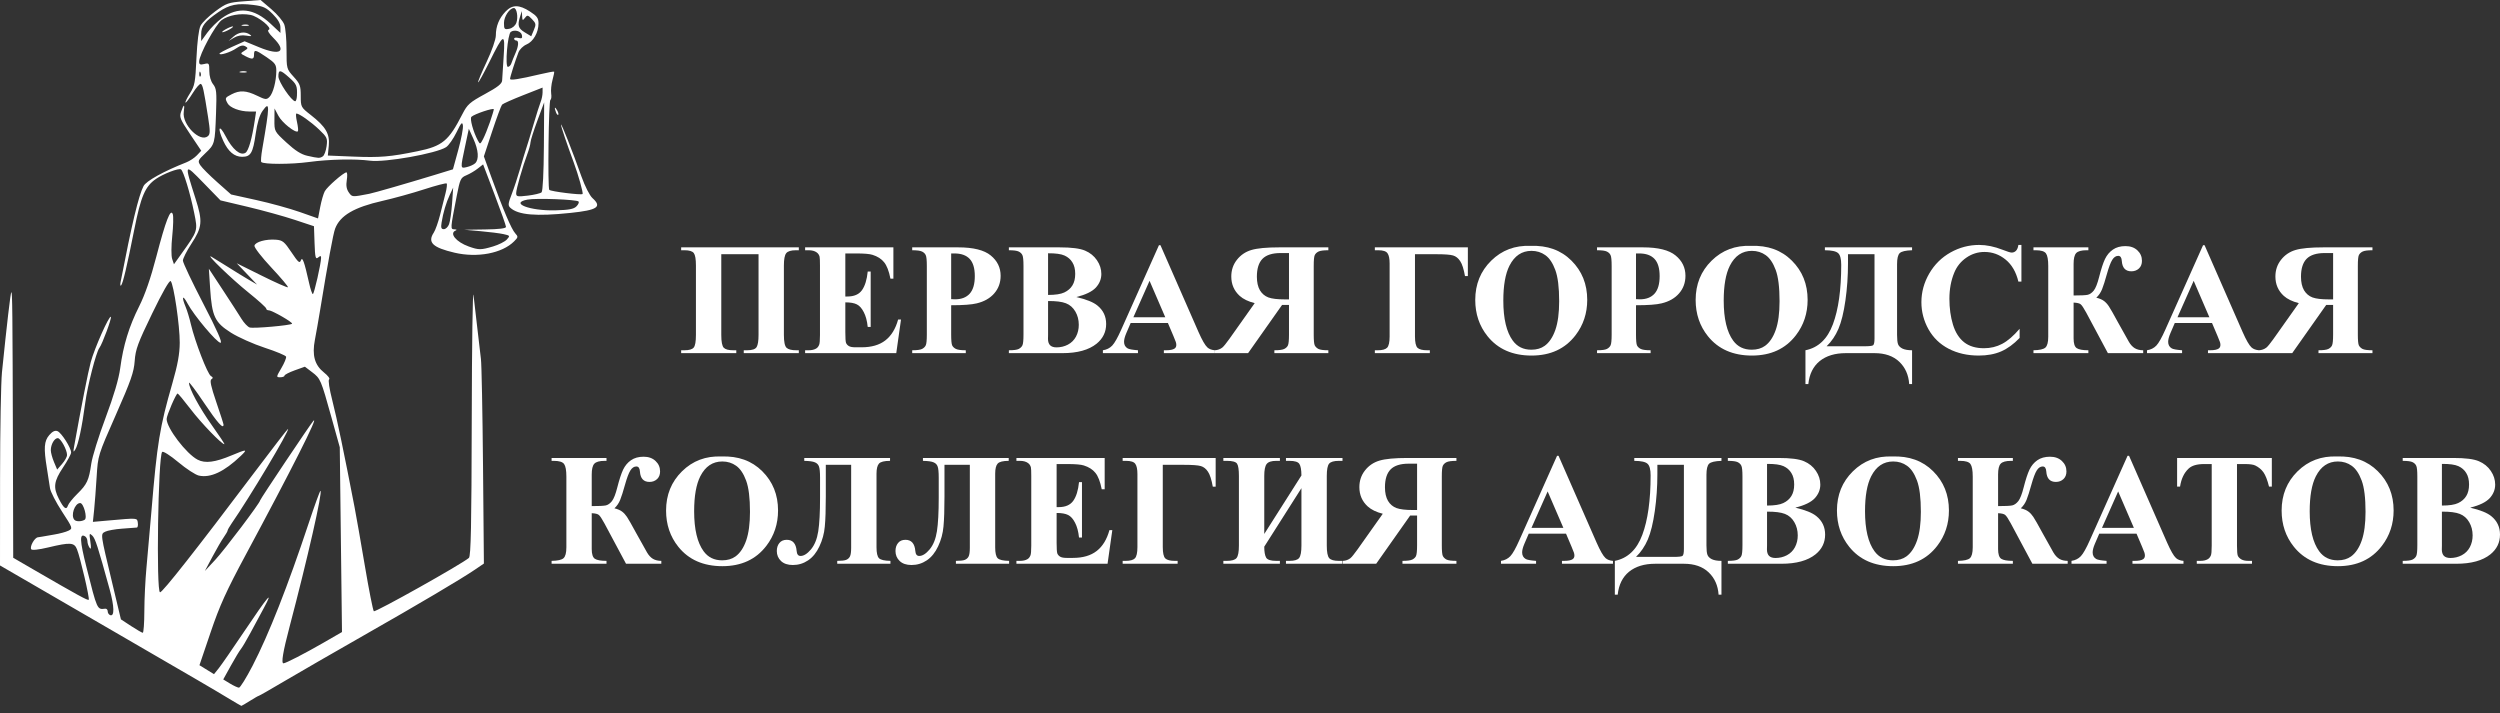 <svg width="298" height="85" viewBox="0 0 298 85" fill="none" xmlns="http://www.w3.org/2000/svg">
<rect x="0" y="0" width="298" height="85" fill="#333333" stroke="none"/>
<path d="M88.656 42.095V41.751H89.055C89.667 41.751 90.047 41.62 90.195 41.36C90.344 41.1 90.418 40.622 90.418 39.928V30.303H85.977V39.928C85.977 40.74 86.076 41.248 86.274 41.453C86.472 41.651 86.843 41.751 87.386 41.751H87.766V42.095H81.194V41.751H81.593C82.143 41.751 82.507 41.645 82.686 41.434C82.866 41.224 82.955 40.721 82.955 39.928V31.642C82.955 30.892 82.872 30.402 82.705 30.173C82.538 29.943 82.167 29.829 81.593 29.829H81.194V29.485H95.219V29.829H94.886C94.293 29.829 93.903 29.946 93.718 30.182C93.532 30.418 93.44 30.904 93.44 31.642V39.928C93.44 40.74 93.545 41.248 93.755 41.453C93.965 41.651 94.354 41.751 94.923 41.751H95.219V42.095H88.656Z" fill="white"/>
<path d="M100.763 30.21V35.343H101.013C101.81 35.343 102.388 35.092 102.747 34.59C103.105 34.088 103.334 33.347 103.433 32.367H103.785V38.97H103.433C103.359 38.251 103.201 37.662 102.96 37.203C102.725 36.744 102.45 36.438 102.135 36.282C101.82 36.121 101.362 36.041 100.763 36.041V39.593C100.763 40.288 100.791 40.712 100.846 40.867C100.908 41.022 101.019 41.149 101.18 41.248C101.341 41.348 101.6 41.397 101.959 41.397H102.71C103.884 41.397 104.823 41.124 105.528 40.579C106.238 40.033 106.748 39.203 107.057 38.087H107.4L106.835 42.095H95.97V41.751H96.388C96.752 41.751 97.046 41.685 97.268 41.555C97.429 41.468 97.552 41.32 97.639 41.109C97.707 40.96 97.741 40.57 97.741 39.937V31.642C97.741 31.072 97.725 30.721 97.695 30.591C97.633 30.374 97.519 30.207 97.352 30.089C97.117 29.915 96.795 29.829 96.388 29.829H95.97V29.485H106.492V33.214H106.14C105.96 32.302 105.707 31.648 105.379 31.252C105.058 30.855 104.601 30.563 104.007 30.377C103.661 30.266 103.012 30.21 102.061 30.21H100.763Z" fill="white"/>
<path d="M113.379 36.385V39.881C113.379 40.563 113.42 40.994 113.5 41.174C113.586 41.348 113.735 41.487 113.945 41.593C114.161 41.698 114.554 41.751 115.122 41.751V42.095H108.735V41.751C109.316 41.751 109.708 41.698 109.912 41.593C110.123 41.481 110.268 41.338 110.348 41.165C110.435 40.991 110.478 40.563 110.478 39.881V31.698C110.478 31.016 110.435 30.588 110.348 30.415C110.268 30.235 110.123 30.092 109.912 29.987C109.702 29.881 109.31 29.829 108.735 29.829V29.485H114.214C116.018 29.485 117.313 29.807 118.098 30.452C118.883 31.096 119.275 31.902 119.275 32.87C119.275 33.688 119.022 34.389 118.515 34.971C118.008 35.554 117.31 35.951 116.42 36.162C115.82 36.31 114.807 36.385 113.379 36.385ZM113.379 30.21V35.659C113.583 35.672 113.738 35.678 113.843 35.678C114.597 35.678 115.178 35.455 115.586 35.008C115.994 34.556 116.197 33.858 116.197 32.916C116.197 31.98 115.994 31.295 115.586 30.861C115.178 30.427 114.569 30.21 113.759 30.21H113.379Z" fill="white"/>
<path d="M128.304 35.408C129.497 35.687 130.334 36.025 130.816 36.422C131.508 36.986 131.854 37.718 131.854 38.617C131.854 39.565 131.474 40.349 130.714 40.969C129.781 41.72 128.425 42.095 126.645 42.095H120.258V41.751C120.839 41.751 121.231 41.698 121.435 41.593C121.645 41.481 121.79 41.338 121.871 41.165C121.957 40.991 122 40.563 122 39.881V31.698C122 31.016 121.957 30.588 121.871 30.415C121.79 30.235 121.645 30.092 121.435 29.987C121.225 29.881 120.832 29.829 120.258 29.829V29.485H126.283C127.723 29.485 128.743 29.615 129.342 29.875C129.942 30.129 130.414 30.514 130.761 31.028C131.107 31.537 131.28 32.079 131.28 32.656C131.28 33.263 131.06 33.806 130.622 34.283C130.183 34.754 129.41 35.129 128.304 35.408ZM124.93 35.157C125.807 35.157 126.453 35.058 126.867 34.86C127.287 34.661 127.609 34.382 127.831 34.023C128.054 33.663 128.165 33.204 128.165 32.646C128.165 32.088 128.054 31.633 127.831 31.279C127.615 30.92 127.303 30.647 126.895 30.461C126.487 30.275 125.832 30.185 124.93 30.191V35.157ZM124.93 35.883V39.928L124.92 40.393C124.92 40.728 125.004 40.982 125.171 41.155C125.344 41.323 125.597 41.407 125.931 41.407C126.425 41.407 126.88 41.298 127.294 41.081C127.714 40.858 128.035 40.539 128.258 40.123C128.48 39.702 128.591 39.234 128.591 38.719C128.591 38.13 128.455 37.603 128.184 37.138C127.912 36.667 127.538 36.338 127.062 36.152C126.586 35.966 125.875 35.876 124.93 35.883Z" fill="white"/>
<path d="M139.215 38.505H134.774L134.246 39.733C134.073 40.142 133.987 40.48 133.987 40.746C133.987 41.1 134.129 41.36 134.413 41.527C134.58 41.627 134.991 41.701 135.646 41.751V42.095H131.465V41.751C131.916 41.682 132.287 41.496 132.577 41.193C132.868 40.883 133.226 40.247 133.653 39.286L138.149 29.224H138.325L142.858 39.565C143.29 40.545 143.646 41.162 143.924 41.416C144.134 41.608 144.431 41.72 144.814 41.751V42.095H138.733V41.751H138.983C139.471 41.751 139.814 41.682 140.012 41.546C140.148 41.447 140.216 41.304 140.216 41.118C140.216 41.007 140.197 40.892 140.16 40.774C140.148 40.718 140.055 40.486 139.882 40.077L139.215 38.505ZM138.9 37.817L137.027 33.474L135.099 37.817H138.9Z" fill="white"/>
<path d="M153.648 36.348H152.823L148.772 42.095H144.814V41.751C145.148 41.732 145.441 41.627 145.694 41.434C145.861 41.298 146.143 40.954 146.538 40.402L149.56 36.134C148.794 35.941 148.197 35.653 147.771 35.269C147.104 34.661 146.77 33.892 146.77 32.963C146.77 32.2 146.992 31.537 147.437 30.973C147.882 30.402 148.457 30.012 149.161 29.801C149.866 29.59 150.978 29.485 152.499 29.485H158.339V29.829C157.764 29.829 157.372 29.881 157.161 29.987C156.951 30.092 156.803 30.235 156.716 30.415C156.636 30.588 156.596 31.016 156.596 31.698V39.881C156.596 40.563 156.636 40.991 156.716 41.165C156.803 41.338 156.948 41.481 157.152 41.593C157.362 41.698 157.758 41.751 158.339 41.751V42.095H151.905V41.751C152.48 41.751 152.873 41.698 153.083 41.593C153.293 41.487 153.438 41.348 153.518 41.174C153.605 40.994 153.648 40.563 153.648 39.881V36.348ZM153.648 30.163H152.656C151.661 30.163 150.938 30.393 150.487 30.852C150.042 31.31 149.82 32.02 149.82 32.981C149.82 33.645 149.94 34.184 150.181 34.599C150.428 35.008 150.765 35.294 151.192 35.455C151.618 35.61 152.261 35.687 153.12 35.687H153.648V30.163Z" fill="white"/>
<path d="M163.882 29.485H174.969V32.907H174.626C174.478 32.064 174.286 31.468 174.051 31.121C173.823 30.774 173.541 30.551 173.208 30.452C172.874 30.352 172.213 30.303 171.224 30.303H168.665V40.105C168.665 40.811 168.767 41.264 168.971 41.462C169.181 41.654 169.562 41.751 170.112 41.751H170.436V42.095H163.882V41.751H164.234C164.778 41.751 165.149 41.648 165.347 41.444C165.545 41.233 165.643 40.787 165.643 40.105V31.4C165.643 30.83 165.56 30.427 165.393 30.191C165.232 29.95 164.862 29.829 164.281 29.829H163.882V29.485Z" fill="white"/>
<path d="M182.441 29.308C184.443 29.233 186.068 29.819 187.317 31.066C188.571 32.312 189.198 33.871 189.198 35.743C189.198 37.343 188.732 38.75 187.799 39.965C186.563 41.577 184.817 42.383 182.561 42.383C180.299 42.383 178.55 41.614 177.314 40.077C176.338 38.862 175.85 37.42 175.85 35.752C175.85 33.88 176.483 32.321 177.75 31.075C179.023 29.823 180.587 29.233 182.441 29.308ZM182.552 29.903C181.402 29.903 180.528 30.492 179.928 31.67C179.44 32.637 179.196 34.026 179.196 35.836C179.196 37.987 179.573 39.578 180.327 40.607C180.852 41.326 181.588 41.685 182.533 41.685C183.17 41.685 183.701 41.531 184.128 41.221C184.672 40.824 185.095 40.191 185.398 39.323C185.701 38.449 185.852 37.312 185.852 35.91C185.852 34.243 185.697 32.997 185.388 32.172C185.079 31.341 184.684 30.756 184.202 30.415C183.726 30.073 183.176 29.903 182.552 29.903Z" fill="white"/>
<path d="M195.011 36.385V39.881C195.011 40.563 195.051 40.994 195.131 41.174C195.218 41.348 195.366 41.487 195.576 41.593C195.792 41.698 196.185 41.751 196.753 41.751V42.095H190.366V41.751C190.947 41.751 191.34 41.698 191.544 41.593C191.754 41.481 191.899 41.338 191.979 41.165C192.066 40.991 192.109 40.563 192.109 39.881V31.698C192.109 31.016 192.066 30.588 191.979 30.415C191.899 30.235 191.754 30.092 191.544 29.987C191.334 29.881 190.941 29.829 190.366 29.829V29.485H195.845C197.65 29.485 198.944 29.807 199.729 30.452C200.514 31.096 200.906 31.902 200.906 32.87C200.906 33.688 200.653 34.389 200.146 34.971C199.64 35.554 198.941 35.951 198.051 36.162C197.452 36.31 196.438 36.385 195.011 36.385ZM195.011 30.21V35.659C195.215 35.672 195.369 35.678 195.474 35.678C196.228 35.678 196.809 35.455 197.217 35.008C197.625 34.556 197.829 33.858 197.829 32.916C197.829 31.98 197.625 31.295 197.217 30.861C196.809 30.427 196.2 30.21 195.391 30.21H195.011Z" fill="white"/>
<path d="M208.712 29.308C210.714 29.233 212.339 29.819 213.588 31.066C214.842 32.312 215.469 33.871 215.469 35.743C215.469 37.343 215.003 38.75 214.07 39.965C212.834 41.577 211.088 42.383 208.832 42.383C206.57 42.383 204.821 41.614 203.585 40.077C202.609 38.862 202.121 37.42 202.121 35.752C202.121 33.88 202.754 32.321 204.021 31.075C205.294 29.823 206.858 29.233 208.712 29.308ZM208.823 29.903C207.673 29.903 206.799 30.492 206.2 31.67C205.711 32.637 205.467 34.026 205.467 35.836C205.467 37.987 205.844 39.578 206.598 40.607C207.123 41.326 207.859 41.685 208.804 41.685C209.441 41.685 209.972 41.531 210.399 41.221C210.943 40.824 211.366 40.191 211.669 39.323C211.972 38.449 212.123 37.312 212.123 35.91C212.123 34.243 211.969 32.997 211.66 32.172C211.351 31.341 210.955 30.756 210.473 30.415C209.997 30.073 209.447 29.903 208.823 29.903Z" fill="white"/>
<path d="M217.527 29.485H227.919V29.829C227.147 29.854 226.655 29.968 226.445 30.173C226.235 30.377 226.13 30.817 226.13 31.493V39.919C226.13 40.452 226.17 40.824 226.25 41.035C226.331 41.245 226.507 41.419 226.779 41.555C227.057 41.685 227.437 41.751 227.919 41.751V45.777H227.576C227.502 44.686 227.106 43.8 226.39 43.118C225.673 42.436 224.69 42.095 223.442 42.095H220.021C218.729 42.095 217.691 42.411 216.906 43.043C216.128 43.682 215.677 44.593 215.553 45.777H215.21V41.751C216.736 41.447 217.827 40.415 218.482 38.654C219.144 36.887 219.474 34.525 219.474 31.568C219.474 30.855 219.351 30.39 219.103 30.173C218.862 29.95 218.337 29.835 217.527 29.829V29.485ZM223.442 30.303H220.281V31.382C220.281 32.894 220.179 34.37 219.975 35.808C219.771 37.247 219.493 38.378 219.14 39.203C218.788 40.021 218.318 40.712 217.731 41.276H222.209C222.814 41.276 223.17 41.236 223.275 41.155C223.386 41.069 223.442 40.796 223.442 40.337V30.303Z" fill="white"/>
<path d="M240.953 29.196V33.567H240.591C240.319 32.426 239.812 31.552 239.071 30.945C238.329 30.337 237.489 30.033 236.549 30.033C235.765 30.033 235.045 30.259 234.389 30.712C233.734 31.165 233.255 31.757 232.953 32.488C232.563 33.425 232.369 34.466 232.369 35.613C232.369 36.741 232.511 37.77 232.795 38.7C233.079 39.624 233.524 40.325 234.13 40.802C234.736 41.273 235.52 41.509 236.485 41.509C237.276 41.509 237.999 41.335 238.654 40.988C239.315 40.641 240.01 40.043 240.739 39.193V40.281C240.035 41.019 239.299 41.555 238.533 41.89C237.773 42.219 236.883 42.383 235.863 42.383C234.522 42.383 233.33 42.113 232.285 41.574C231.247 41.035 230.444 40.26 229.875 39.249C229.313 38.239 229.031 37.163 229.031 36.022C229.031 34.819 229.344 33.679 229.968 32.6C230.598 31.521 231.445 30.684 232.508 30.089C233.577 29.494 234.711 29.196 235.91 29.196C236.794 29.196 237.727 29.389 238.709 29.773C239.278 29.996 239.639 30.108 239.794 30.108C239.992 30.108 240.162 30.036 240.304 29.894C240.452 29.745 240.548 29.512 240.591 29.196H240.953Z" fill="white"/>
<path d="M242.389 29.485H248.934V29.829H248.721C248.103 29.829 247.689 29.943 247.479 30.173C247.275 30.396 247.173 30.824 247.173 31.456V35.222C248.038 35.222 248.6 35.194 248.86 35.139C249.119 35.077 249.361 34.906 249.583 34.627C249.805 34.342 250.019 33.796 250.223 32.99C250.464 32.048 250.695 31.341 250.918 30.87C251.146 30.399 251.459 30.027 251.854 29.754C252.256 29.475 252.756 29.336 253.356 29.336C253.949 29.336 254.425 29.506 254.783 29.847C255.142 30.182 255.321 30.597 255.321 31.093C255.321 31.478 255.201 31.782 254.96 32.005C254.719 32.228 254.419 32.34 254.06 32.34C253.356 32.34 252.976 31.93 252.92 31.112C252.895 30.703 252.753 30.498 252.494 30.498C252.216 30.498 251.978 30.656 251.78 30.973C251.582 31.289 251.369 31.856 251.14 32.674C250.918 33.474 250.726 34.075 250.566 34.478C250.405 34.875 250.176 35.21 249.88 35.483C250.275 35.582 250.578 35.712 250.788 35.873C251.004 36.035 251.199 36.245 251.372 36.506C251.545 36.76 251.916 37.411 252.484 38.459L253.764 40.746C253.961 41.087 254.196 41.341 254.468 41.509C254.746 41.67 255.08 41.751 255.469 41.751V42.095H251.261L248.675 37.259C248.378 36.713 248.158 36.385 248.016 36.273C247.88 36.155 247.599 36.087 247.173 36.069V40.337C247.173 40.945 247.296 41.332 247.544 41.499C247.797 41.667 248.26 41.751 248.934 41.751V42.095H242.389V41.751C243.113 41.738 243.585 41.633 243.808 41.434C244.036 41.23 244.151 40.796 244.151 40.133V31.698C244.151 30.96 244.061 30.464 243.882 30.21C243.703 29.956 243.295 29.829 242.658 29.829H242.389V29.485Z" fill="white"/>
<path d="M263.673 38.505H259.233L258.705 39.733C258.532 40.142 258.445 40.48 258.445 40.746C258.445 41.1 258.587 41.36 258.871 41.527C259.038 41.627 259.449 41.701 260.104 41.751V42.095H255.924V41.751C256.375 41.682 256.746 41.496 257.036 41.193C257.326 40.883 257.685 40.247 258.111 39.286L262.607 29.224H262.783L267.316 39.565C267.749 40.545 268.104 41.162 268.382 41.416C268.593 41.608 268.889 41.72 269.272 41.751V42.095H263.191V41.751H263.442C263.93 41.751 264.273 41.682 264.471 41.546C264.606 41.447 264.674 41.304 264.674 41.118C264.674 41.007 264.656 40.892 264.619 40.774C264.606 40.718 264.514 40.486 264.341 40.077L263.673 38.505ZM263.358 37.817L261.486 33.474L259.557 37.817H263.358Z" fill="white"/>
<path d="M278.107 36.348H277.282L273.231 42.095H269.272V41.751C269.606 41.732 269.9 41.627 270.153 41.434C270.32 41.298 270.601 40.954 270.997 40.402L274.019 36.134C273.252 35.941 272.656 35.653 272.229 35.269C271.562 34.661 271.228 33.892 271.228 32.963C271.228 32.2 271.451 31.537 271.896 30.973C272.341 30.402 272.915 30.012 273.62 29.801C274.324 29.59 275.437 29.485 276.957 29.485H282.797V29.829C282.223 29.829 281.83 29.881 281.62 29.987C281.41 30.092 281.262 30.235 281.175 30.415C281.095 30.588 281.055 31.016 281.055 31.698V39.881C281.055 40.563 281.095 40.991 281.175 41.165C281.262 41.338 281.407 41.481 281.611 41.593C281.821 41.698 282.216 41.751 282.797 41.751V42.095H276.364V41.751C276.939 41.751 277.331 41.698 277.541 41.593C277.751 41.487 277.897 41.348 277.977 41.174C278.063 40.994 278.107 40.563 278.107 39.881V36.348ZM278.107 30.163H277.115C276.12 30.163 275.397 30.393 274.946 30.852C274.501 31.31 274.278 32.02 274.278 32.981C274.278 33.645 274.399 34.184 274.64 34.599C274.887 35.008 275.224 35.294 275.65 35.455C276.077 35.61 276.719 35.687 277.578 35.687H278.107V30.163Z" fill="white"/>
<path d="M65.75 54.59H72.295V54.934H72.082C71.464 54.934 71.05 55.049 70.84 55.278C70.636 55.501 70.534 55.929 70.534 56.561V60.328C71.399 60.328 71.961 60.3 72.221 60.244C72.48 60.182 72.721 60.011 72.944 59.733C73.166 59.447 73.379 58.902 73.583 58.096C73.824 57.153 74.056 56.447 74.279 55.975C74.507 55.504 74.819 55.132 75.215 54.859C75.617 54.581 76.117 54.441 76.717 54.441C77.31 54.441 77.786 54.611 78.144 54.953C78.503 55.287 78.682 55.703 78.682 56.199C78.682 56.583 78.561 56.887 78.32 57.11C78.079 57.333 77.78 57.445 77.421 57.445C76.717 57.445 76.337 57.036 76.281 56.217C76.256 55.808 76.114 55.603 75.855 55.603C75.576 55.603 75.338 55.762 75.141 56.078C74.943 56.394 74.73 56.961 74.501 57.78C74.279 58.579 74.087 59.181 73.926 59.584C73.766 59.98 73.537 60.315 73.24 60.588C73.636 60.687 73.939 60.817 74.149 60.979C74.365 61.14 74.56 61.351 74.733 61.611C74.906 61.865 75.277 62.516 75.845 63.564L77.125 65.852C77.322 66.192 77.557 66.447 77.829 66.614C78.107 66.775 78.441 66.856 78.83 66.856V67.2H74.622L72.035 62.364C71.739 61.819 71.519 61.49 71.377 61.379C71.241 61.261 70.96 61.193 70.534 61.174V65.442C70.534 66.05 70.657 66.437 70.904 66.605C71.158 66.772 71.621 66.856 72.295 66.856V67.2H65.75V66.856C66.473 66.844 66.946 66.738 67.169 66.54C67.397 66.335 67.512 65.901 67.512 65.238V56.803C67.512 56.065 67.422 55.569 67.243 55.315C67.064 55.061 66.656 54.934 66.019 54.934H65.75V54.59Z" fill="white"/>
<path d="M85.987 54.413C87.989 54.339 89.614 54.925 90.863 56.171C92.117 57.417 92.744 58.976 92.744 60.848C92.744 62.448 92.278 63.855 91.345 65.07C90.109 66.682 88.363 67.488 86.107 67.488C83.845 67.488 82.096 66.719 80.86 65.182C79.884 63.967 79.396 62.525 79.396 60.858C79.396 58.985 80.029 57.426 81.296 56.18C82.569 54.928 84.133 54.339 85.987 54.413ZM86.098 55.008C84.948 55.008 84.074 55.597 83.475 56.775C82.986 57.742 82.742 59.131 82.742 60.941C82.742 63.093 83.119 64.683 83.873 65.712C84.398 66.431 85.134 66.791 86.079 66.791C86.716 66.791 87.247 66.636 87.674 66.326C88.218 65.929 88.641 65.297 88.944 64.429C89.247 63.555 89.398 62.417 89.398 61.016C89.398 59.348 89.243 58.102 88.934 57.277C88.626 56.447 88.23 55.861 87.748 55.52C87.272 55.179 86.722 55.008 86.098 55.008Z" fill="white"/>
<path d="M106.093 54.934C105.413 54.934 104.975 55.042 104.777 55.259C104.579 55.476 104.48 55.879 104.48 56.468V65.238C104.48 65.907 104.579 66.341 104.777 66.54C104.975 66.738 105.429 66.844 106.14 66.856V67.2H99.799V66.856C100.306 66.856 100.661 66.816 100.865 66.735C101.075 66.648 101.226 66.509 101.319 66.317C101.412 66.124 101.458 65.783 101.458 65.294V55.408H98.436V59.175C98.436 60.749 98.396 61.949 98.316 62.773C98.242 63.598 98.028 64.382 97.676 65.126C97.33 65.864 96.882 66.419 96.332 66.791C95.782 67.163 95.173 67.349 94.506 67.349C93.9 67.349 93.43 67.191 93.097 66.874C92.763 66.552 92.596 66.155 92.596 65.684C92.596 65.294 92.698 64.974 92.902 64.726C93.106 64.472 93.4 64.345 93.783 64.345C94.493 64.345 94.886 64.788 94.96 65.675C94.991 66.072 95.145 66.27 95.424 66.27C95.813 66.27 96.227 66.01 96.666 65.489C97.104 64.962 97.395 64.24 97.537 63.322C97.679 62.404 97.75 61.075 97.75 59.333V56.952C97.75 56.276 97.707 55.827 97.62 55.603C97.54 55.374 97.379 55.21 97.138 55.111C96.904 55.005 96.48 54.946 95.868 54.934V54.59H106.093V54.934Z" fill="white"/>
<path d="M120.239 54.934C119.559 54.934 119.121 55.042 118.923 55.259C118.725 55.476 118.626 55.879 118.626 56.468V65.238C118.626 65.907 118.725 66.341 118.923 66.54C119.121 66.738 119.575 66.844 120.286 66.856V67.2H113.945V66.856C114.452 66.856 114.807 66.816 115.011 66.735C115.221 66.648 115.372 66.509 115.465 66.317C115.558 66.124 115.604 65.783 115.604 65.294V55.408H112.582V59.175C112.582 60.749 112.542 61.949 112.462 62.773C112.388 63.598 112.174 64.382 111.822 65.126C111.476 65.864 111.028 66.419 110.478 66.791C109.928 67.163 109.319 67.349 108.652 67.349C108.046 67.349 107.576 67.191 107.243 66.874C106.909 66.552 106.742 66.155 106.742 65.684C106.742 65.294 106.844 64.974 107.048 64.726C107.252 64.472 107.545 64.345 107.929 64.345C108.639 64.345 109.032 64.788 109.106 65.675C109.137 66.072 109.291 66.27 109.569 66.27C109.959 66.27 110.373 66.01 110.812 65.489C111.25 64.962 111.541 64.24 111.683 63.322C111.825 62.404 111.896 61.075 111.896 59.333V56.952C111.896 56.276 111.853 55.827 111.766 55.603C111.686 55.374 111.525 55.21 111.284 55.111C111.05 55.005 110.626 54.946 110.014 54.934V54.59H120.239V54.934Z" fill="white"/>
<path d="M125.949 55.315V60.449H126.2C126.997 60.449 127.575 60.197 127.933 59.695C128.292 59.193 128.52 58.452 128.619 57.473H128.971V64.075H128.619C128.545 63.356 128.387 62.767 128.146 62.308C127.912 61.85 127.637 61.543 127.321 61.388C127.006 61.227 126.549 61.146 125.949 61.146V64.698C125.949 65.393 125.977 65.817 126.033 65.972C126.095 66.127 126.206 66.254 126.367 66.354C126.527 66.453 126.787 66.502 127.145 66.502H127.896C129.07 66.502 130.01 66.23 130.714 65.684C131.425 65.139 131.935 64.308 132.244 63.192H132.587L132.021 67.2H121.157V66.856H121.574C121.939 66.856 122.232 66.791 122.455 66.661C122.615 66.574 122.739 66.425 122.825 66.214C122.893 66.065 122.927 65.675 122.927 65.043V56.747C122.927 56.177 122.912 55.827 122.881 55.697C122.819 55.48 122.705 55.312 122.538 55.194C122.303 55.021 121.982 54.934 121.574 54.934H121.157V54.59H131.678V58.319H131.326C131.147 57.408 130.893 56.754 130.566 56.357C130.245 55.96 129.787 55.669 129.194 55.483C128.848 55.371 128.199 55.315 127.247 55.315H125.949Z" fill="white"/>
<path d="M133.82 54.59H144.907V58.012H144.564C144.415 57.169 144.224 56.574 143.989 56.227C143.76 55.879 143.479 55.656 143.145 55.557C142.812 55.458 142.15 55.408 141.161 55.408H138.603V65.21C138.603 65.917 138.705 66.369 138.909 66.568C139.119 66.76 139.499 66.856 140.049 66.856H140.374V67.2H133.82V66.856H134.172C134.716 66.856 135.087 66.754 135.284 66.549C135.482 66.338 135.581 65.892 135.581 65.21V56.505C135.581 55.935 135.498 55.532 135.331 55.297C135.17 55.055 134.799 54.934 134.218 54.934H133.82V54.59Z" fill="white"/>
<path d="M155.131 56.673C155.125 55.991 155.042 55.532 154.881 55.297C154.727 55.055 154.334 54.934 153.704 54.934H153.287V54.59H160.026V54.934H159.59C159.009 54.934 158.623 55.045 158.431 55.269C158.246 55.492 158.153 55.982 158.153 56.738V65.033C158.153 65.808 158.249 66.307 158.441 66.53C158.632 66.747 159.015 66.856 159.59 66.856H160.026V67.2H153.287V66.856H153.704C154.291 66.856 154.674 66.741 154.853 66.512C155.039 66.276 155.131 65.783 155.131 65.033V58.189L150.7 65.163C150.7 65.765 150.774 66.199 150.923 66.465C151.071 66.726 151.473 66.856 152.128 66.856H152.564V67.2H145.824V66.856H146.241C146.828 66.856 147.215 66.741 147.4 66.512C147.586 66.276 147.678 65.783 147.678 65.033V56.738C147.678 55.982 147.604 55.492 147.456 55.269C147.307 55.045 146.903 54.934 146.241 54.934H145.824V54.59H152.564V54.934H152.128C151.559 54.934 151.179 55.058 150.988 55.306C150.796 55.548 150.7 56.025 150.7 56.738V63.648L155.131 56.673Z" fill="white"/>
<path d="M168.916 61.453H168.091L164.04 67.2H160.081V66.856C160.415 66.837 160.709 66.732 160.962 66.54C161.129 66.403 161.41 66.059 161.806 65.507L164.828 61.239C164.061 61.047 163.465 60.758 163.039 60.374C162.371 59.767 162.037 58.998 162.037 58.068C162.037 57.305 162.26 56.642 162.705 56.078C163.15 55.507 163.725 55.117 164.429 54.906C165.134 54.695 166.246 54.59 167.766 54.59H173.606V54.934C173.032 54.934 172.639 54.987 172.429 55.092C172.219 55.197 172.071 55.34 171.984 55.52C171.904 55.693 171.864 56.121 171.864 56.803V64.987C171.864 65.669 171.904 66.096 171.984 66.27C172.071 66.444 172.216 66.586 172.42 66.698C172.63 66.803 173.025 66.856 173.606 66.856V67.2H167.173V66.856C167.748 66.856 168.14 66.803 168.35 66.698C168.56 66.592 168.706 66.453 168.786 66.279C168.872 66.1 168.916 65.669 168.916 64.987V61.453ZM168.916 55.269H167.924C166.929 55.269 166.206 55.498 165.755 55.957C165.31 56.416 165.087 57.126 165.087 58.087C165.087 58.75 165.208 59.289 165.449 59.705C165.696 60.114 166.033 60.399 166.459 60.56C166.886 60.715 167.528 60.793 168.387 60.793H168.916V55.269Z" fill="white"/>
<path d="M186.668 63.61H182.227L181.699 64.838C181.526 65.247 181.439 65.585 181.439 65.852C181.439 66.205 181.582 66.465 181.866 66.633C182.033 66.732 182.444 66.806 183.099 66.856V67.2H178.918V66.856C179.369 66.788 179.74 66.602 180.03 66.298C180.321 65.988 180.679 65.353 181.106 64.391L185.602 54.33H185.778L190.311 64.671C190.743 65.65 191.099 66.267 191.377 66.521C191.587 66.713 191.884 66.825 192.267 66.856V67.2H186.186V66.856H186.436C186.924 66.856 187.267 66.788 187.465 66.651C187.601 66.552 187.669 66.409 187.669 66.224C187.669 66.112 187.65 65.997 187.613 65.879C187.601 65.824 187.508 65.591 187.335 65.182L186.668 63.61ZM186.353 62.922L184.48 58.579L182.552 62.922H186.353Z" fill="white"/>
<path d="M194.807 54.59H205.198V54.934C204.426 54.959 203.935 55.073 203.724 55.278C203.514 55.483 203.409 55.923 203.409 56.599V65.024C203.409 65.557 203.449 65.929 203.53 66.14C203.61 66.351 203.786 66.524 204.058 66.661C204.336 66.791 204.716 66.856 205.198 66.856V70.883H204.855C204.781 69.791 204.386 68.905 203.669 68.223C202.952 67.541 201.969 67.2 200.721 67.2H197.3C196.009 67.2 194.971 67.516 194.186 68.148C193.407 68.787 192.956 69.698 192.832 70.883H192.489V66.856C194.016 66.552 195.106 65.52 195.762 63.759C196.423 61.992 196.753 59.63 196.753 56.673C196.753 55.96 196.63 55.495 196.383 55.278C196.142 55.055 195.616 54.94 194.807 54.934V54.59ZM200.721 55.408H197.56V56.487C197.56 58 197.458 59.475 197.254 60.913C197.05 62.352 196.772 63.483 196.42 64.308C196.067 65.126 195.598 65.817 195.011 66.382H199.488C200.094 66.382 200.449 66.341 200.554 66.261C200.665 66.174 200.721 65.901 200.721 65.442V55.408Z" fill="white"/>
<path d="M214.005 60.514C215.198 60.793 216.035 61.13 216.517 61.527C217.209 62.091 217.555 62.823 217.555 63.722C217.555 64.671 217.175 65.455 216.415 66.075C215.482 66.825 214.125 67.2 212.346 67.2H205.959V66.856C206.539 66.856 206.932 66.803 207.136 66.698C207.346 66.586 207.491 66.444 207.571 66.27C207.658 66.096 207.701 65.669 207.701 64.987V56.803C207.701 56.121 207.658 55.693 207.571 55.52C207.491 55.34 207.346 55.197 207.136 55.092C206.926 54.987 206.533 54.934 205.959 54.934V54.59H211.984C213.424 54.59 214.444 54.72 215.043 54.98C215.643 55.235 216.115 55.619 216.461 56.134C216.807 56.642 216.981 57.184 216.981 57.761C216.981 58.368 216.761 58.911 216.322 59.388C215.884 59.86 215.111 60.235 214.005 60.514ZM210.631 60.263C211.508 60.263 212.154 60.163 212.568 59.965C212.988 59.767 213.31 59.488 213.532 59.128C213.755 58.768 213.866 58.31 213.866 57.752C213.866 57.194 213.755 56.738 213.532 56.385C213.316 56.025 213.004 55.752 212.596 55.566C212.188 55.38 211.533 55.29 210.631 55.297V60.263ZM210.631 60.988V65.033L210.621 65.498C210.621 65.833 210.705 66.087 210.872 66.261C211.045 66.428 211.298 66.512 211.632 66.512C212.126 66.512 212.58 66.403 212.994 66.186C213.415 65.963 213.736 65.644 213.958 65.228C214.181 64.807 214.292 64.339 214.292 63.824C214.292 63.235 214.156 62.708 213.884 62.243C213.612 61.772 213.239 61.444 212.763 61.258C212.287 61.072 211.576 60.982 210.631 60.988Z" fill="white"/>
<path d="M225.555 54.413C227.558 54.339 229.183 54.925 230.431 56.171C231.686 57.417 232.313 58.976 232.313 60.848C232.313 62.448 231.846 63.855 230.913 65.07C229.677 66.682 227.931 67.488 225.676 67.488C223.414 67.488 221.665 66.719 220.429 65.182C219.453 63.967 218.964 62.525 218.964 60.858C218.964 58.985 219.598 57.426 220.865 56.18C222.138 54.928 223.701 54.339 225.555 54.413ZM225.666 55.008C224.517 55.008 223.643 55.597 223.043 56.775C222.555 57.742 222.311 59.131 222.311 60.941C222.311 63.093 222.688 64.683 223.442 65.712C223.967 66.431 224.702 66.791 225.648 66.791C226.284 66.791 226.816 66.636 227.242 66.326C227.786 65.929 228.21 65.297 228.512 64.429C228.815 63.555 228.967 62.417 228.967 61.016C228.967 59.348 228.812 58.102 228.503 57.277C228.194 56.447 227.799 55.861 227.317 55.52C226.841 55.179 226.291 55.008 225.666 55.008Z" fill="white"/>
<path d="M233.388 54.59H239.933V54.934H239.72C239.102 54.934 238.688 55.049 238.478 55.278C238.274 55.501 238.172 55.929 238.172 56.561V60.328C239.037 60.328 239.599 60.3 239.859 60.244C240.118 60.182 240.359 60.011 240.582 59.733C240.804 59.447 241.018 58.902 241.221 58.096C241.462 57.153 241.694 56.447 241.917 55.975C242.145 55.504 242.457 55.132 242.853 54.859C243.255 54.581 243.755 54.441 244.355 54.441C244.948 54.441 245.424 54.611 245.782 54.953C246.141 55.287 246.32 55.703 246.32 56.199C246.32 56.583 246.199 56.887 245.958 57.11C245.717 57.333 245.418 57.445 245.059 57.445C244.355 57.445 243.975 57.036 243.919 56.217C243.894 55.808 243.752 55.603 243.493 55.603C243.215 55.603 242.977 55.762 242.779 56.078C242.581 56.394 242.368 56.961 242.139 57.78C241.917 58.579 241.725 59.181 241.564 59.584C241.404 59.98 241.175 60.315 240.878 60.588C241.274 60.687 241.577 60.817 241.787 60.979C242.003 61.14 242.198 61.351 242.371 61.611C242.544 61.865 242.915 62.516 243.483 63.564L244.763 65.852C244.96 66.192 245.195 66.447 245.467 66.614C245.745 66.775 246.079 66.856 246.468 66.856V67.2H242.26L239.673 62.364C239.377 61.819 239.157 61.49 239.015 61.379C238.879 61.261 238.598 61.193 238.172 61.174V65.442C238.172 66.05 238.295 66.437 238.542 66.605C238.796 66.772 239.259 66.856 239.933 66.856V67.2H233.388V66.856C234.111 66.844 234.584 66.738 234.807 66.54C235.035 66.335 235.15 65.901 235.15 65.238V56.803C235.15 56.065 235.06 55.569 234.881 55.315C234.702 55.061 234.294 54.934 233.657 54.934H233.388V54.59Z" fill="white"/>
<path d="M254.672 63.61H250.232L249.703 64.838C249.53 65.247 249.444 65.585 249.444 65.852C249.444 66.205 249.586 66.465 249.87 66.633C250.037 66.732 250.448 66.806 251.103 66.856V67.2H246.923V66.856C247.374 66.788 247.744 66.602 248.035 66.298C248.325 65.988 248.684 65.353 249.11 64.391L253.606 54.33H253.782L258.315 64.671C258.748 65.65 259.103 66.267 259.381 66.521C259.591 66.713 259.888 66.825 260.271 66.856V67.2H254.19V66.856H254.44C254.929 66.856 255.272 66.788 255.469 66.651C255.605 66.552 255.673 66.409 255.673 66.224C255.673 66.112 255.655 65.997 255.618 65.879C255.605 65.824 255.513 65.591 255.34 65.182L254.672 63.61ZM254.357 62.922L252.484 58.579L250.556 62.922H254.357Z" fill="white"/>
<path d="M270.802 54.59V58.003H270.468C270.27 57.215 270.051 56.651 269.81 56.31C269.569 55.963 269.238 55.687 268.818 55.483C268.583 55.371 268.172 55.315 267.585 55.315H266.649V65.043C266.649 65.687 266.683 66.09 266.751 66.251C266.825 66.413 266.964 66.555 267.168 66.679C267.378 66.797 267.662 66.856 268.021 66.856H268.438V67.2H261.856V66.856H262.274C262.638 66.856 262.932 66.791 263.154 66.661C263.315 66.574 263.442 66.425 263.534 66.214C263.602 66.065 263.636 65.675 263.636 65.043V55.315H262.728C261.881 55.315 261.266 55.495 260.883 55.855C260.345 56.357 260.005 57.073 259.863 58.003H259.511V54.59H270.802Z" fill="white"/>
<path d="M278.561 54.413C280.563 54.339 282.189 54.925 283.437 56.171C284.691 57.417 285.319 58.976 285.319 60.848C285.319 62.448 284.852 63.855 283.919 65.07C282.683 66.682 280.937 67.488 278.681 67.488C276.42 67.488 274.671 66.719 273.435 65.182C272.458 63.967 271.97 62.525 271.97 60.858C271.97 58.985 272.603 57.426 273.87 56.18C275.143 54.928 276.707 54.339 278.561 54.413ZM278.672 55.008C277.523 55.008 276.648 55.597 276.049 56.775C275.56 57.742 275.316 59.131 275.316 60.941C275.316 63.093 275.693 64.683 276.447 65.712C276.973 66.431 277.708 66.791 278.654 66.791C279.29 66.791 279.822 66.636 280.248 66.326C280.792 65.929 281.215 65.297 281.518 64.429C281.821 63.555 281.972 62.417 281.972 61.016C281.972 59.348 281.818 58.102 281.509 57.277C281.2 56.447 280.804 55.861 280.322 55.52C279.846 55.179 279.296 55.008 278.672 55.008Z" fill="white"/>
<path d="M294.45 60.514C295.642 60.793 296.48 61.13 296.962 61.527C297.654 62.091 298 62.823 298 63.722C298 64.671 297.62 65.455 296.86 66.075C295.927 66.825 294.57 67.2 292.79 67.2H286.403V66.856C286.984 66.856 287.377 66.803 287.581 66.698C287.791 66.586 287.936 66.444 288.016 66.27C288.103 66.096 288.146 65.669 288.146 64.987V56.803C288.146 56.121 288.103 55.693 288.016 55.52C287.936 55.34 287.791 55.197 287.581 55.092C287.37 54.987 286.978 54.934 286.403 54.934V54.59H292.429C293.869 54.59 294.888 54.72 295.488 54.98C296.087 55.235 296.56 55.619 296.906 56.134C297.252 56.642 297.425 57.184 297.425 57.761C297.425 58.368 297.206 58.911 296.767 59.388C296.328 59.86 295.556 60.235 294.45 60.514ZM291.075 60.263C291.953 60.263 292.599 60.163 293.013 59.965C293.433 59.767 293.754 59.488 293.977 59.128C294.199 58.768 294.311 58.31 294.311 57.752C294.311 57.194 294.199 56.738 293.977 56.385C293.761 56.025 293.448 55.752 293.041 55.566C292.633 55.38 291.978 55.29 291.075 55.297V60.263ZM291.075 60.988V65.033L291.066 65.498C291.066 65.833 291.15 66.087 291.316 66.261C291.489 66.428 291.743 66.512 292.077 66.512C292.571 66.512 293.025 66.403 293.439 66.186C293.859 65.963 294.181 65.644 294.403 65.228C294.626 64.807 294.737 64.339 294.737 63.824C294.737 63.235 294.601 62.708 294.329 62.243C294.057 61.772 293.683 61.444 293.207 61.258C292.732 61.072 292.021 60.982 291.075 60.988Z" fill="white"/>
<path d="M27.009 83.111C25.357 82.112 23.826 81.22 13.565 75.269C10.833 73.685 6.664 71.266 4.3 69.895L0 67.402L0.007 56.972C0.01 51.236 0.114 45.563 0.235 44.365C0.824 38.598 1.25 34.934 1.347 34.84C1.473 34.714 1.495 36.849 1.541 53.734L1.575 66.488L4.118 67.963C9.294 70.964 10.464 71.603 10.578 71.491C10.711 71.356 9.568 66.444 9.173 65.465C8.846 64.655 8.376 64.626 5.748 65.254C4.59 65.53 3.81 65.612 3.721 65.47C3.522 65.15 4.125 64.082 4.522 64.045C4.699 64.028 4.927 63.992 5.026 63.966C5.126 63.939 5.753 63.83 6.419 63.724C7.085 63.617 7.87 63.407 8.163 63.257C8.691 62.989 8.682 62.96 7.383 60.967C6.661 59.857 6.019 58.607 5.959 58.188C5.901 57.768 5.734 56.703 5.591 55.823C5.196 53.407 5.254 52.58 5.874 51.86C6.252 51.424 6.555 51.277 6.85 51.391C7.318 51.569 8.478 53.388 8.478 53.939C8.478 54.126 8.042 54.933 7.509 55.731C6.417 57.368 6.322 58.104 7.022 59.472C7.604 60.611 7.914 60.839 8.095 60.263C8.17 60.026 8.674 59.4 9.212 58.87C10.375 57.729 10.6 57.243 10.879 55.277C10.995 54.459 11.76 51.998 12.582 49.804C13.577 47.144 14.158 45.171 14.33 43.882C14.694 41.154 15.379 38.917 16.586 36.518C17.281 35.137 17.962 33.169 18.63 30.603C19.761 26.272 20.333 24.794 20.597 25.532C20.684 25.781 20.657 26.942 20.534 28.108C20.406 29.334 20.401 30.497 20.522 30.864L20.735 31.5L21.58 30.315C23.613 27.469 23.586 27.547 23.148 25.384C22.668 23.015 21.864 20.372 21.568 20.188C21.292 20.018 19.478 20.715 18.577 21.336C17.3 22.219 16.789 23.416 16.009 27.346C15.118 31.824 14.648 33.812 14.427 34.032C14.338 34.124 14.313 33.928 14.379 33.599C15.714 26.698 16.52 23.324 17.109 22.183C17.421 21.573 19.517 20.41 22.201 19.356C22.62 19.191 23.194 18.812 23.475 18.512L23.988 17.968L22.663 15.994C21.45 14.183 21.36 13.961 21.595 13.293C21.924 12.348 22.041 12.369 21.903 13.351C21.692 14.853 23.84 17.01 24.775 16.236C25.061 15.999 25.066 15.651 24.802 13.958C24.296 10.723 24.17 10.142 23.947 10.004C23.831 9.934 23.392 10.428 22.973 11.102C22.554 11.777 22.164 12.282 22.108 12.229C22.053 12.174 22.293 11.678 22.639 11.129C23.211 10.227 23.286 9.825 23.416 6.936C23.509 4.945 23.693 3.485 23.903 3.066C24.09 2.696 24.882 1.923 25.662 1.349C26.987 0.377 27.212 0.297 29.07 0.155L31.061 0L32.348 1.098C33.055 1.7 33.75 2.53 33.893 2.941C34.036 3.354 34.155 4.706 34.155 5.951C34.155 8.196 34.162 8.217 35.002 9.148C35.758 9.983 35.85 10.232 35.85 11.429C35.85 12.749 35.87 12.788 37.032 13.697C38.827 15.1 39.326 15.948 39.191 17.366L39.077 18.541L42.127 18.667C45.295 18.797 46.528 18.693 49.764 18.028C52.739 17.419 53.485 16.802 55.125 13.588C55.708 12.447 55.987 12.2 57.804 11.211C59.347 10.372 59.836 9.983 59.855 9.584C59.87 9.296 59.95 8.007 60.037 6.72C60.231 3.835 60.059 3.905 58.325 7.407C57.644 8.781 57.043 9.864 56.992 9.813C56.941 9.76 57.397 8.667 58.002 7.381C58.63 6.048 59.105 4.689 59.105 4.222C59.105 3.129 59.487 2.186 60.255 1.381C61.064 0.534 61.873 0.532 63.174 1.374C64.012 1.915 64.191 2.167 64.191 2.788C64.191 3.874 63.566 4.967 62.755 5.303C62.37 5.463 61.941 5.884 61.803 6.239C61.413 7.248 60.8 9.175 60.8 9.4C60.8 9.61 61.818 9.455 64.424 8.841C65.284 8.64 66.015 8.503 66.052 8.539C66.088 8.573 66.001 9.023 65.858 9.533C65.717 10.046 65.647 10.771 65.7 11.146C65.756 11.521 65.715 11.857 65.608 11.896C65.398 11.968 65.269 22.427 65.475 22.633C65.669 22.826 69.288 23.276 69.441 23.126C69.547 23.017 68.939 20.846 68.379 19.337C67.587 17.201 66.863 15.059 66.87 14.863C66.88 14.582 68.249 18.05 69.305 21.029C69.722 22.202 70.288 23.314 70.625 23.617C71.785 24.662 71.223 25.041 68.021 25.377C63.901 25.813 61.757 25.629 60.827 24.763C60.538 24.495 60.563 24.258 60.989 23.162C61.265 22.454 61.725 21.058 62.011 20.062C62.297 19.066 62.627 17.977 62.74 17.644C62.857 17.31 63.237 16.06 63.586 14.863C63.937 13.666 64.325 12.437 64.451 12.13C64.574 11.825 64.676 11.32 64.676 11.008V10.44L62.358 11.351C61.081 11.852 59.952 12.357 59.846 12.473C59.739 12.589 59.206 14.026 58.664 15.663L57.678 18.642L58.61 21.225C59.979 25.01 60.955 27.302 61.408 27.803C61.784 28.216 61.774 28.279 61.28 28.773C59.853 30.197 56.905 30.758 54.194 30.124C51.569 29.51 50.936 28.901 51.704 27.73C51.898 27.435 52.235 26.487 52.453 25.624C52.668 24.758 52.964 23.59 53.109 23.024C53.255 22.458 53.315 21.939 53.242 21.868C53.172 21.798 51.956 22.115 50.537 22.575C49.12 23.034 46.898 23.648 45.6 23.941C42.218 24.705 40.545 25.684 39.949 27.247C39.716 27.854 39.094 31.232 38.154 36.99C37.97 38.122 37.691 39.696 37.539 40.489C37.178 42.353 37.5 43.512 38.633 44.414C39.091 44.777 39.36 45.139 39.234 45.217C39.096 45.301 39.254 46.334 39.619 47.763C40.155 49.86 41.032 54.063 42.262 60.447C42.456 61.443 43.008 64.602 43.493 67.46C43.975 70.318 44.457 72.749 44.559 72.858C44.723 73.027 55.079 67.221 55.895 66.5C56.13 66.292 56.205 62.643 56.232 49.978C56.249 41.038 56.346 34.378 56.442 35.176C56.542 35.974 56.75 37.769 56.903 39.166C57.058 40.564 57.249 42.196 57.327 42.794C57.406 43.391 57.518 49.122 57.576 55.528L57.68 67.175L56.636 67.886C54.95 69.032 49.982 71.972 43.323 75.762C39.908 77.709 35.727 80.117 34.033 81.118C32.34 82.12 30.911 82.937 30.855 82.937C30.8 82.937 30.323 83.208 29.794 83.541C29.266 83.875 28.806 84.144 28.77 84.141C28.733 84.139 27.941 83.674 27.009 83.111ZM30.1 79.37C32.038 75.629 34.305 69.869 36.812 62.321C37.507 60.227 38.13 58.512 38.195 58.512C38.493 58.512 36.654 66.599 34.523 74.683C33.728 77.697 33.501 79.068 33.791 79.068C34.053 79.068 36.327 77.897 38.498 76.647L40.765 75.339L40.501 53.313L39.523 49.802C38.248 45.224 38.207 45.13 37.202 44.363L36.342 43.71L35.128 44.145C34.46 44.385 33.912 44.67 33.912 44.777C33.912 44.883 33.685 44.97 33.404 44.97C32.91 44.97 32.914 44.944 33.542 43.872C33.898 43.268 34.15 42.656 34.101 42.513C34.053 42.37 32.912 41.894 31.563 41.454C30.216 41.014 28.404 40.206 27.539 39.66C25.609 38.443 25.265 37.718 25.049 34.4L24.896 32.032L26.566 34.572C27.484 35.969 28.482 37.512 28.784 38.005C29.087 38.496 29.528 38.961 29.763 39.036C30.211 39.178 34.612 38.791 34.811 38.591C34.959 38.446 32.44 36.995 32.035 36.992C31.868 36.99 31.732 36.893 31.732 36.777C31.732 36.661 30.778 35.8 29.613 34.864C27.624 33.268 24.395 30.151 25.192 30.596C25.391 30.707 26.265 31.246 27.13 31.795C27.995 32.344 29.14 33.048 29.673 33.358L30.642 33.921L28.22 31.382L31.214 32.869C32.859 33.689 34.259 34.306 34.322 34.243C34.387 34.177 33.498 33.123 32.348 31.895C31.199 30.669 30.289 29.496 30.33 29.29C30.417 28.835 31.715 28.475 32.907 28.574C33.687 28.637 33.903 28.816 34.743 30.076C35.54 31.271 35.722 31.43 35.862 31.043C36.042 30.543 36.264 31.152 36.851 33.766C37.008 34.475 37.207 35.055 37.291 35.055C37.444 35.055 38.275 31.387 38.273 30.734C38.273 30.47 38.2 30.463 37.919 30.695C37.616 30.947 37.556 30.705 37.495 28.976L37.425 26.966L35.116 26.2C33.845 25.779 31.337 25.085 29.545 24.659L26.282 23.885L24.255 21.803C21.932 19.421 21.946 19.395 23.305 23.67C24.182 26.422 24.119 27.063 22.779 29.113C22.242 29.941 21.801 30.816 21.801 31.063C21.801 31.307 22.891 33.611 24.226 36.184C25.904 39.42 26.539 40.859 26.287 40.859C25.853 40.859 23.109 37.592 22.358 36.18C21.769 35.075 21.612 35.343 22.125 36.574C22.305 37.002 22.593 37.95 22.762 38.683C23.244 40.728 24.734 44.583 25.134 44.818C25.4 44.972 25.417 45.072 25.202 45.207C24.986 45.338 25.139 46.049 25.778 47.92C26.256 49.313 26.645 50.525 26.645 50.614C26.645 51.214 25.926 50.411 24.347 48.056C23.346 46.559 22.527 45.468 22.527 45.63C22.527 46.303 23.78 48.622 25.272 50.714C26.151 51.944 26.815 52.95 26.747 52.95C26.415 52.95 23.993 50.438 22.726 48.779C21.939 47.749 21.239 46.905 21.171 46.905C20.987 46.905 19.863 49.519 19.863 49.944C19.863 51.023 22.205 54.097 23.562 54.798C24.463 55.262 25.635 55.112 27.629 54.273C29.438 53.514 29.562 53.523 28.69 54.355C26.728 56.227 25.09 56.996 23.705 56.691C23.305 56.604 22.203 55.886 21.258 55.095C20.287 54.283 19.449 53.751 19.33 53.869C18.846 54.353 18.601 70.604 19.078 70.604C19.383 70.604 23.45 65.438 30.158 56.534C32.423 53.526 34.302 51.091 34.336 51.122C34.532 51.301 29.792 59.243 27.583 62.432C27.333 62.793 27.13 63.158 27.13 63.242C27.13 63.327 26.924 63.685 26.674 64.038C26.423 64.391 25.812 65.441 25.318 66.372L24.417 68.064L25.655 66.734C26.776 65.528 31.006 59.929 31.006 59.649C31.006 59.509 37.03 50.51 37.352 50.169C38.062 49.422 34.758 55.966 29.293 66.13C26.975 70.442 26.18 72.195 25.105 75.373L23.775 79.293L25.509 80.361L26.076 79.655C26.389 79.266 27.789 77.239 29.189 75.153C31.89 71.121 32.701 70.161 31.456 72.463C31.04 73.237 30.318 74.577 29.853 75.44C29.39 76.304 28.874 77.177 28.709 77.375C28.545 77.573 28.004 78.468 27.51 79.363L26.611 80.988L27.416 81.479C27.859 81.747 28.339 81.967 28.486 81.97C28.632 81.97 29.358 80.799 30.1 79.37ZM17.206 72.841C17.21 71.411 17.324 69.097 17.455 67.702C17.588 66.306 17.857 63.257 18.051 60.931C18.729 52.81 19.037 50.931 20.544 45.696C21.181 43.478 21.416 42.189 21.425 40.859C21.44 38.859 20.706 33.865 20.347 33.508C20.204 33.365 19.378 34.809 18.143 37.36C16.428 40.895 16.152 41.65 16.055 43.023C15.963 44.358 15.609 45.371 13.812 49.444C11.678 54.276 11.678 54.283 11.521 56.82C11.436 58.215 11.3 60 11.22 60.783L11.072 62.208L12.984 62.038C16.455 61.731 16.343 61.721 16.428 62.321C16.472 62.621 16.416 62.875 16.307 62.885C16.198 62.897 15.413 62.955 14.563 63.015C13.71 63.076 12.8 63.24 12.538 63.38C11.971 63.683 11.944 63.499 13.378 69.496L14.413 73.827L15.624 74.623C16.29 75.058 16.917 75.421 17.017 75.428C17.116 75.435 17.203 74.27 17.206 72.841ZM13.071 70.255C11.649 65.09 11.356 64.186 10.997 63.84C10.646 63.504 10.624 63.567 10.77 64.558C10.886 65.346 10.859 65.547 10.675 65.284C10.537 65.085 10.421 64.737 10.421 64.512C10.418 64.287 10.297 64.031 10.152 63.941C9.464 63.516 9.5 64.41 10.3 67.591C11.591 72.717 11.574 72.681 12.536 72.555C12.703 72.536 12.838 72.676 12.838 72.87C12.838 73.066 12.974 73.271 13.141 73.327C13.659 73.503 13.633 72.299 13.071 70.255ZM10.096 61.951C10.443 61.731 9.965 59.963 9.558 59.963C8.9 59.963 8.388 61.487 8.883 61.978C9.096 62.193 9.74 62.178 10.096 61.951ZM7.994 54.244C7.994 53.613 7.231 52.225 6.884 52.225C6.487 52.225 6.056 52.975 6.056 53.669C6.056 53.947 6.228 54.58 6.436 55.074L6.814 55.973L7.405 55.294C7.73 54.921 7.994 54.447 7.994 54.244ZM58.778 29.375C59.446 29.176 60.182 28.806 60.415 28.55C60.817 28.105 60.805 28.081 60.03 27.909C59.587 27.81 58.353 27.653 57.288 27.559L55.35 27.387L57.833 27.351C59.497 27.329 60.316 27.227 60.316 27.044C60.316 26.893 59.7 25.155 58.949 23.181L57.586 19.595L56.951 20.091C56.605 20.367 55.992 20.727 55.592 20.894C54.914 21.174 54.834 21.349 54.444 23.351C53.666 27.355 53.669 27.314 54.173 27.336C54.427 27.346 54.492 27.409 54.32 27.476C53.514 27.8 54.369 28.848 55.878 29.384C57.07 29.808 57.317 29.808 58.778 29.375ZM53.528 26.727C53.652 26.403 53.812 25.285 53.887 24.248L54.02 22.359L53.623 23.206C53.179 24.149 52.823 25.348 52.637 26.531C52.538 27.148 52.596 27.317 52.908 27.317C53.124 27.317 53.405 27.051 53.528 26.727ZM38.713 22.799C39.009 22.253 40.964 20.546 41.296 20.546C41.4 20.546 41.417 20.959 41.337 21.467C41.233 22.113 41.305 22.55 41.577 22.937C41.974 23.503 41.95 23.501 44.009 23.102C44.612 22.983 48.478 21.868 51.765 20.865L53.991 20.183L54.63 17.857C54.982 16.577 55.231 15.271 55.18 14.955C55.105 14.473 54.979 14.609 54.412 15.779C54.037 16.548 53.482 17.341 53.177 17.54C52.026 18.294 45.888 19.387 44.113 19.155C42.286 18.918 39.273 18.983 36.819 19.312C34.666 19.602 31.434 19.602 31.146 19.315C31.073 19.245 31.127 18.538 31.265 17.75C32.176 12.486 32.178 11.985 31.301 13.213C30.94 13.724 30.664 14.635 30.48 15.939C30.153 18.241 29.889 18.691 28.862 18.691C27.937 18.691 27.205 18.074 26.616 16.797C25.875 15.187 26.115 14.727 26.9 16.248C27.709 17.813 28.651 18.599 29.259 18.214C29.625 17.985 30.041 16.531 30.373 14.319L30.526 13.291H29.712C28.591 13.291 27.409 12.843 27.125 12.314C26.791 11.69 26.805 11.654 27.602 11.242C28.581 10.737 29.344 10.778 30.637 11.405C31.635 11.888 31.773 11.903 32.115 11.559C32.551 11.126 32.929 9.692 32.936 8.454C32.941 7.712 32.801 7.511 31.788 6.822C30.436 5.903 30.279 5.872 30.279 6.52C30.279 7.086 30.073 7.119 29.237 6.687C28.627 6.37 28.627 6.367 29.131 6.053C29.584 5.77 29.593 5.717 29.235 5.514C28.951 5.356 28.637 5.429 28.164 5.76C27.493 6.229 26.161 6.65 26.161 6.391C26.161 6.317 26.834 5.956 27.658 5.589L29.157 4.919L30.899 5.637C33.443 6.682 34.225 6.154 32.578 4.51C32.025 3.959 31.834 3.62 32.033 3.548C32.524 3.369 30.788 1.952 29.86 1.777C28.661 1.553 27.256 1.802 26.435 2.387C25.701 2.909 23.739 6.52 23.739 7.349C23.739 7.69 23.867 7.748 24.344 7.63C24.916 7.487 24.95 7.533 24.95 8.471C24.95 9.076 25.127 9.692 25.403 10.041C25.802 10.549 25.844 10.952 25.752 13.465C25.621 17.145 25.606 17.199 24.482 18.26C23.586 19.112 23.55 19.194 23.889 19.709C24.085 20.009 24.989 20.913 25.897 21.718L27.547 23.181L30.548 23.844C32.197 24.207 34.53 24.85 35.729 25.271L37.909 26.038L38.168 24.681C38.311 23.936 38.556 23.09 38.713 22.799ZM68.711 24.601C68.939 24.371 69.053 24.11 68.961 24.018C68.721 23.779 63.908 23.597 62.881 23.791C60.698 24.2 63.142 25.148 66.183 25.073C67.808 25.032 68.389 24.923 68.711 24.601ZM64.555 22.925C64.7 22.79 64.811 20.591 64.831 17.45L64.865 12.203L64.056 14.379C63.612 15.576 63.242 16.744 63.234 16.974C63.227 17.204 63.067 17.803 62.878 18.304C62.297 19.854 61.527 22.538 61.527 23.022C61.527 23.44 61.653 23.467 62.92 23.317C63.685 23.225 64.421 23.049 64.555 22.925ZM56.636 19.465C57.118 19.015 57.041 17.9 56.433 16.555L55.885 15.346L55.447 17.402C54.863 20.139 54.861 20.101 55.653 19.914C56.018 19.83 56.462 19.627 56.636 19.465ZM38.474 18.642C38.65 18.531 38.854 17.985 38.929 17.431C39.057 16.485 38.999 16.36 38.026 15.433C37.042 14.5 35.673 13.535 35.332 13.533C35.245 13.533 35.276 13.982 35.4 14.531C35.523 15.08 35.572 15.583 35.509 15.649C35.242 15.912 33.624 14.63 33.191 13.811L32.723 12.928L32.711 14.292C32.701 15.653 32.704 15.661 34.152 16.998C35.182 17.951 35.904 18.408 36.635 18.57C38.001 18.875 38.098 18.879 38.474 18.642ZM58.402 14.553C58.654 13.818 58.862 13.131 58.862 13.03C58.862 12.812 56.52 13.598 56.193 13.924C55.977 14.14 56.408 15.714 56.968 16.759C57.22 17.228 57.242 17.221 57.586 16.567C57.779 16.198 58.148 15.291 58.402 14.553ZM35.395 11.417C35.446 10.239 35.361 10.038 34.467 9.24C33.396 8.283 33.186 8.261 33.186 9.119C33.186 9.741 34.743 12.043 35.184 12.07C35.283 12.077 35.378 11.782 35.395 11.417ZM23.903 8.65C23.826 8.457 23.77 8.515 23.758 8.798C23.748 9.052 23.804 9.194 23.884 9.114C23.966 9.035 23.974 8.824 23.903 8.65ZM60.955 7.547C61.033 7.315 61.246 6.781 61.432 6.362C61.827 5.468 61.868 4.827 61.527 4.827C61.394 4.827 61.285 4.728 61.285 4.607C61.285 4.488 61.515 4.447 61.793 4.522C62.195 4.626 62.285 4.558 62.215 4.196C62.123 3.717 61.357 3.485 60.89 3.797C60.505 4.055 60.178 7.971 60.541 7.971C60.691 7.971 60.878 7.78 60.955 7.547ZM26.432 2.174C28.385 0.762 30.264 0.972 32.248 2.822L33.428 3.925V3.26C33.428 2.812 33.128 2.295 32.512 1.678C31.74 0.907 31.376 0.735 30.197 0.59C28.295 0.353 27.341 0.547 26.042 1.439C24.419 2.554 23.981 3.112 23.981 4.063V4.899L24.708 3.896C25.11 3.344 25.885 2.571 26.432 2.174ZM63.414 2.283C62.925 1.777 62.852 1.763 62.573 2.13C62.302 2.486 62.266 2.464 62.236 1.925L62.205 1.32L62.011 1.925C61.66 3.02 61.757 3.376 62.547 3.855L63.322 4.326L63.634 3.581C63.918 2.909 63.896 2.786 63.414 2.283ZM61.546 2.723C61.788 2.082 61.607 0.958 61.258 0.958C60.747 0.958 60.073 1.968 60.073 2.737C60.073 3.48 60.127 3.54 60.696 3.432C61.069 3.361 61.41 3.076 61.546 2.723ZM8.839 53.192C9.692 48.433 10.498 44.349 10.818 43.156C11.261 41.519 13.015 37.57 13.214 37.769C13.347 37.899 12.196 41.011 11.845 41.471C11.457 41.981 10.426 45.991 10.157 48.046C9.781 50.885 9.321 53.04 8.972 53.589C8.735 53.966 8.713 53.903 8.839 53.192ZM66.279 13.402C66.047 12.795 66.115 12.638 66.4 13.129C66.543 13.371 66.606 13.62 66.546 13.683C66.483 13.745 66.364 13.62 66.279 13.402ZM28.649 8.529C28.884 8.466 29.211 8.471 29.375 8.536C29.54 8.604 29.346 8.655 28.947 8.65C28.547 8.643 28.414 8.59 28.649 8.529ZM27.823 4.37C28.445 3.814 29.223 3.719 29.794 4.126C30.071 4.321 29.966 4.35 29.356 4.246C28.84 4.157 28.324 4.244 27.903 4.493L27.251 4.88L27.823 4.37ZM26.888 3.497C27.222 3.306 27.602 3.151 27.735 3.151C27.869 3.151 27.706 3.306 27.372 3.497C27.038 3.688 26.658 3.843 26.524 3.843C26.391 3.843 26.553 3.688 26.888 3.497ZM28.891 2.967C29.126 2.904 29.453 2.909 29.618 2.974C29.782 3.042 29.589 3.093 29.189 3.088C28.789 3.081 28.656 3.028 28.891 2.967Z" fill="white"/>
</svg>

